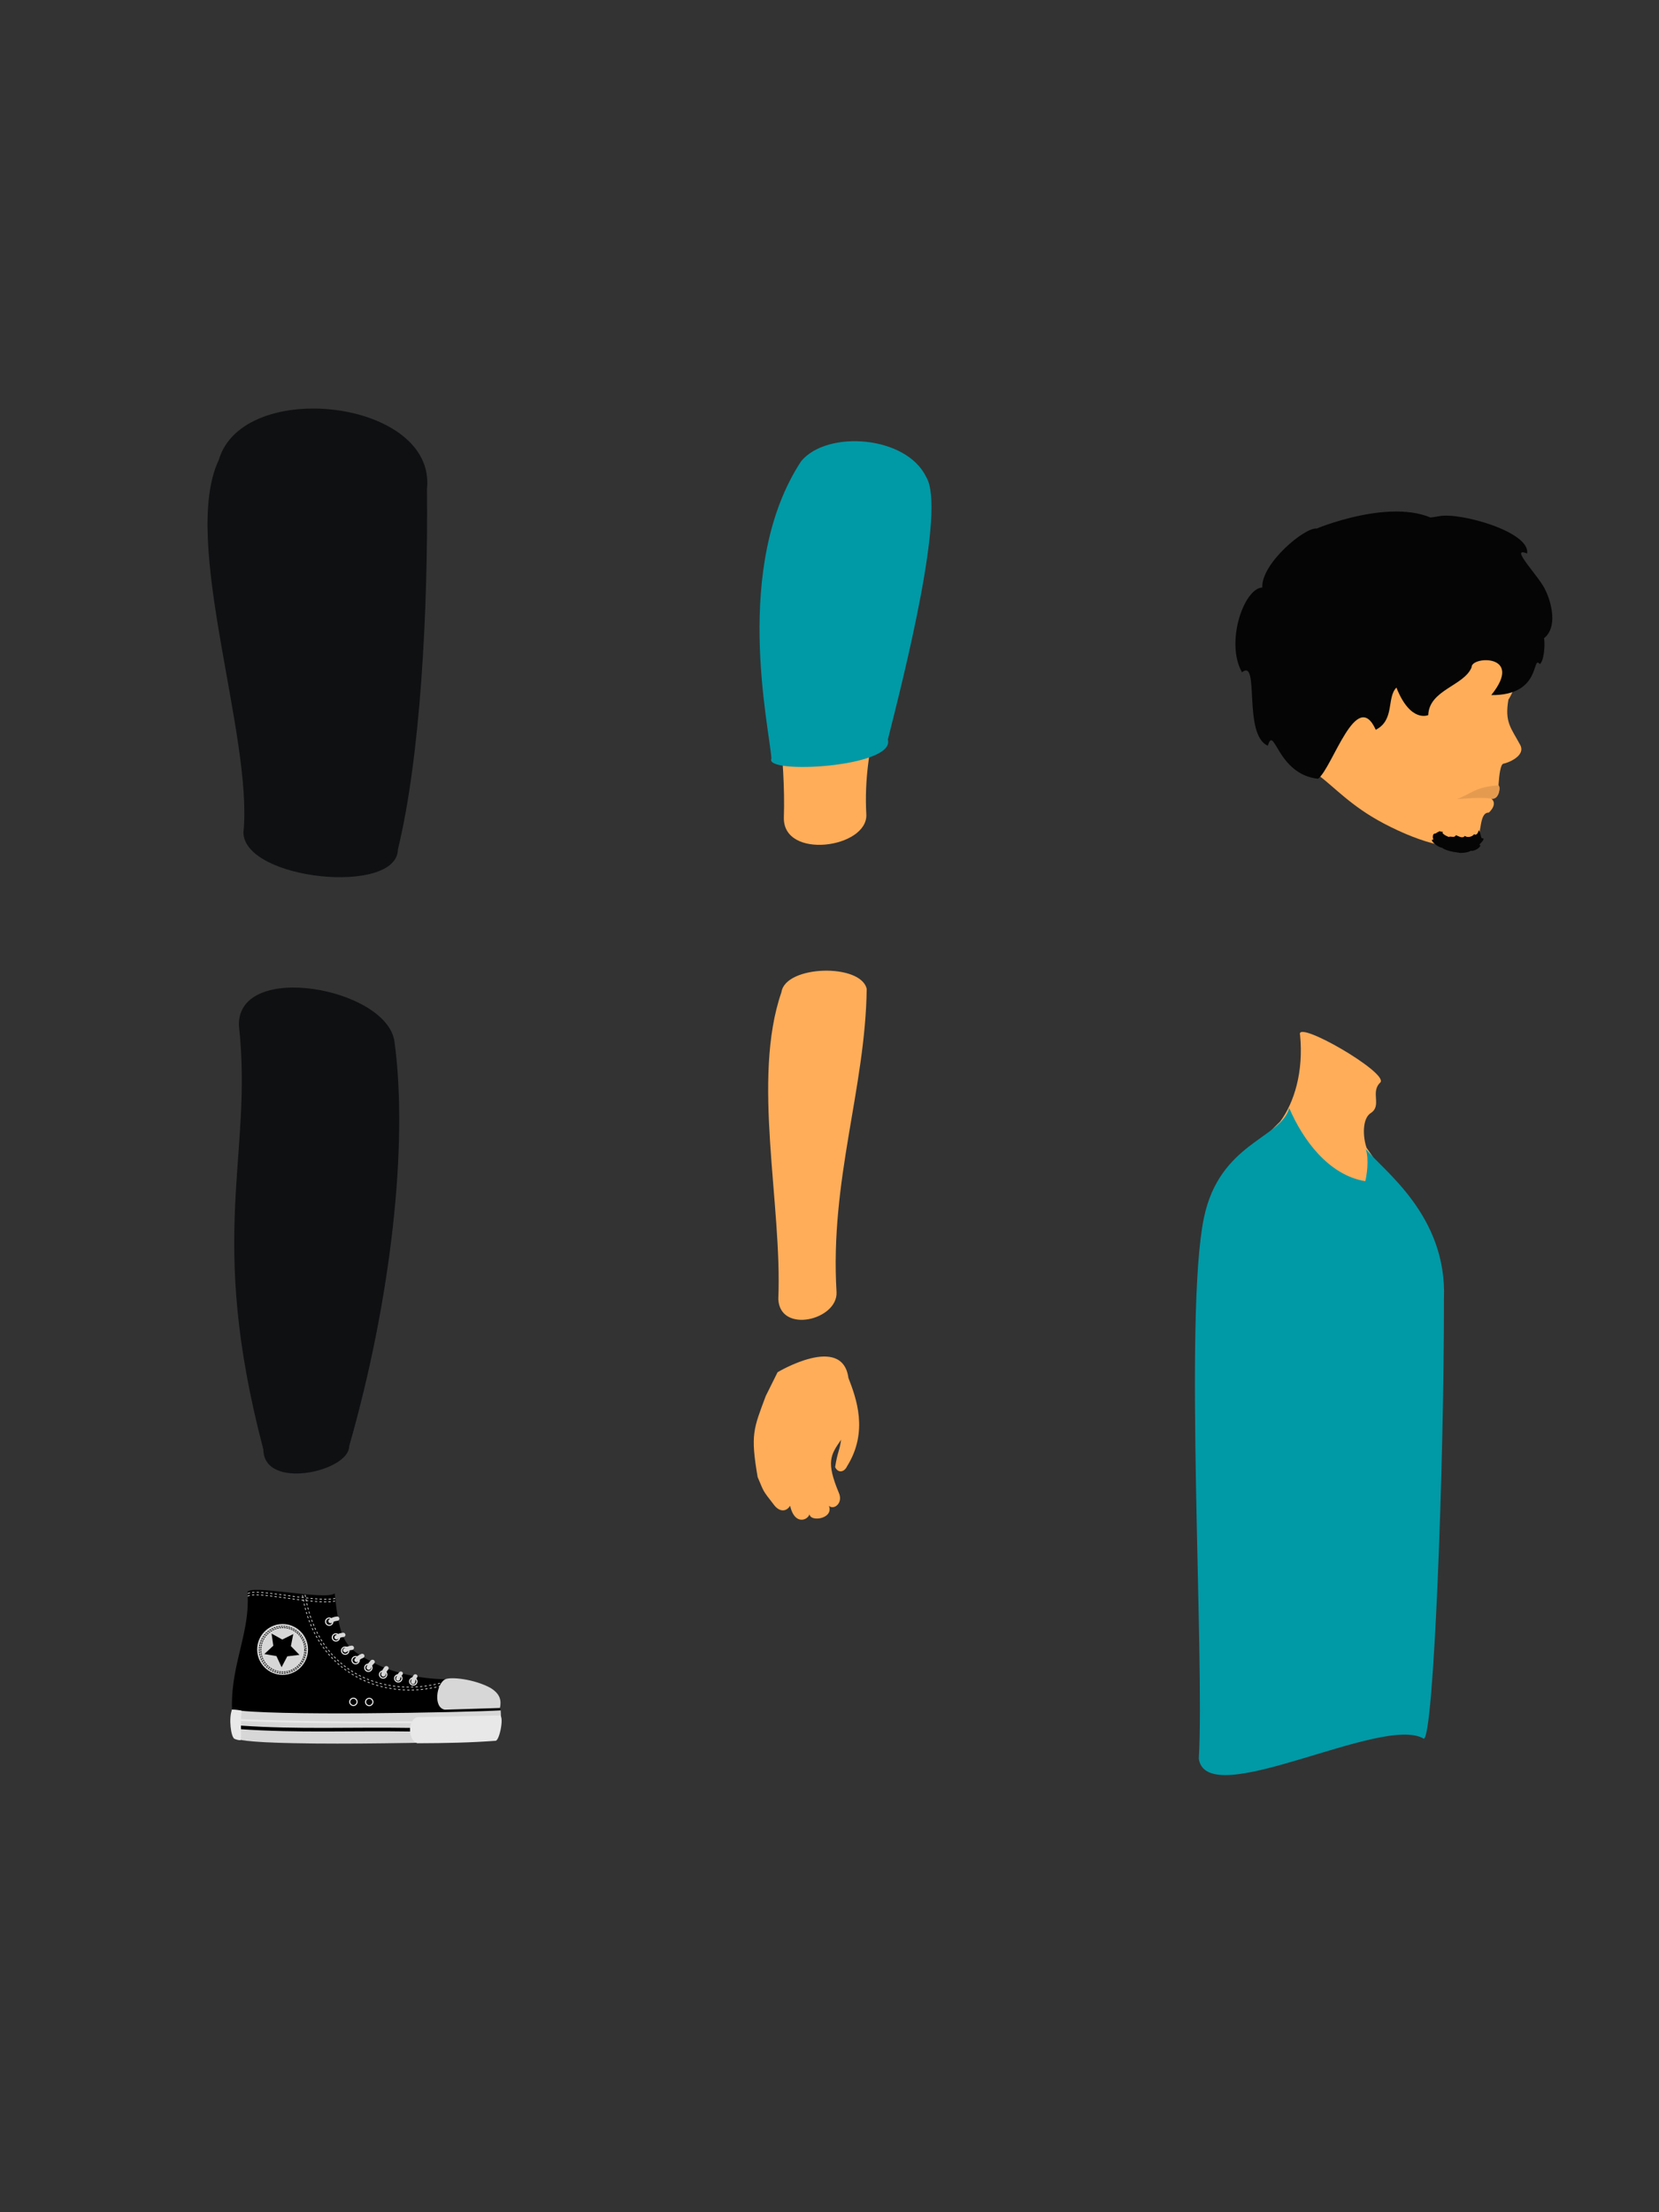 <?xml version="1.0" encoding="UTF-8" standalone="no"?>
<!-- Created with Inkscape (http://www.inkscape.org/) -->

<svg
   width="45mm"
   height="60mm"
   viewBox="0 0 45 60"
   version="1.1"
   id="svg1"
   xml:space="preserve"
   inkscape:version="1.3 (0e150ed6c4, 2023-07-21)"
   sodipodi:docname="player_color.svg"
   xmlns:inkscape="http://www.inkscape.org/namespaces/inkscape"
   xmlns:sodipodi="http://sodipodi.sourceforge.net/DTD/sodipodi-0.dtd"
   xmlns="http://www.w3.org/2000/svg"
   xmlns:svg="http://www.w3.org/2000/svg"><rect x="0" y="0" width="45" height="60" fill="#333333" stroke="none"/><sodipodi:namedview
     id="namedview1"
     pagecolor="#ffffff"
     bordercolor="#000000"
     borderopacity="0.25"
     inkscape:showpageshadow="2"
     inkscape:pageopacity="0.0"
     inkscape:pagecheckerboard="false"
     inkscape:deskcolor="#d1d1d1"
     inkscape:document-units="mm"
     inkscape:zoom="45.254834"
     inkscape:cx="149.59728"
     inkscape:cy="73.616445"
     inkscape:window-width="1920"
     inkscape:window-height="1017"
     inkscape:window-x="-8"
     inkscape:window-y="-8"
     inkscape:window-maximized="1"
     inkscape:current-layer="g10"
     inkscape:clip-to-page="false" /><defs
     id="defs1" /><g
     inkscape:label="Camada 1"
     inkscape:groupmode="layer"
     id="layer1"
     transform="translate(-10.584,-19.936)"><g
       id="g16"
       inkscape:label="corpo"
       transform="matrix(0.72,-0.029,0.029,0.72,23.663,37.295)"><path
         style="fill:#ffad59;fill-opacity:1;stroke-width:0.265"
         d="m 33.114,17.998 c -0.409,0.35 0.036,0.876 -0.409,1.137 -0.334,0.196 -0.337,0.887 -0.21,1.301 1.053,1.64 2.442,4.148 2.481,5.689 -0.594,6.024 -1.376,16.199 -1.376,16.199 0.01,0.829 -7.019,-1.179 -7.057,-2.353 0,0 -0.726,-13.141 0.416,-16.779 0.648,-2.063 1.159,-2.832 2.329,-3.877 0.555,-0.692 0.957,-1.838 0.877,-3.222 -0.169,-0.625 3.282,1.561 2.948,1.905 z"
         id="path1"
         sodipodi:nodetypes="csccccsccc" /><path
         style="fill:#0099a6;fill-opacity:1;stroke-width:0.272"
         d="m 32.395,21.691 c 0.056,-0.177 0.186,-0.811 0.067,-1.216 0.588,0.817 2.969,2.606 2.714,5.765 -0.242,6.201 -1.053,16.568 -1.428,16.505 -1.506,-0.993 -8.266,2.452 -8.489,0.414 0.377,-3.762 0.104,-16.717 1.012,-20.336 0.702,-2.801 3.011,-2.862 3.376,-3.998 0.456,1.201 1.374,2.583 2.748,2.865 z"
         id="path1-0"
         sodipodi:nodetypes="cccccsccc" /></g><g
       id="g17"
       inkscape:label="perna_d"
       transform="matrix(0.767,0,0,0.727,3.924,-3.114)"><path
         style="fill:#0f1012;fill-opacity:1;stroke:none;stroke-width:0.235;stroke-opacity:1"
         d="m 16.42,48.867 c -1.357,3.004 1.222,10.302 0.871,13.901 0.042,1.779 5.439,2.346 5.464,0.629 0.792,-3.429 1.07,-8.89 1.028,-13.451 0.339,-3.331 -6.513,-4.165 -7.363,-1.079 z"
         id="path2"
         sodipodi:nodetypes="cccccc" /><path
         style="fill:#0f1012;fill-opacity:1;stroke:none;stroke-width:0.27;stroke-opacity:1"
         d="m 17.132,69.971 c -0.065,-2.442 5.254,-1.407 5.502,0.599 0.496,3.828 -0.127,9.656 -1.602,15.088 0.006,0.944 -3.021,1.665 -3.035,0.125 -2.02,-8.107 -0.356,-10.895 -0.864,-15.813 z"
         id="path3"
         sodipodi:nodetypes="ccccc" /><path
         style="fill:#000000;fill-opacity:1;stroke:none;stroke-width:0.234;stroke-opacity:1"
         d="m 20.52,91.149 c 0.175,1.825 0.386,2.057 1.366,2.582 0.675,0.381 1.638,0.606 2.516,0.621 0.639,0.011 1.15,0.076 1.553,0.295 0.662,0.327 0.439,2.068 0.147,1.975 -0.403,0.071 -9.012,0.29 -9.092,-0.098 -0.469,-2.313 0.547,-3.605 0.426,-5.407 8.47e-4,-0.338 2.757,0.315 3.084,0.033 z"
         id="path4"
         sodipodi:nodetypes="ccsccccc" /><path
         id="path4-9"
         style="fill:#d7d7d7;fill-opacity:1;stroke:none;stroke-width:0.234;stroke-opacity:1"
         d="m 16.882,95.48 c 0.009,0.328 0.046,0.675 0.122,1.05 0.08,0.389 8.708,0.169 9.112,0.098 0.175,0.056 0.324,-0.549 0.273,-1.113 -1.263,0.075 -8.3,0.224 -9.507,-0.034 z" /><ellipse
         style="fill:#d7d7d7;fill-opacity:1;stroke-width:0.354"
         id="path9"
         cx="18.677"
         cy="93.242"
         rx="0.9"
         ry="0.949" /><ellipse
         style="fill:none;fill-opacity:1;stroke:#ffffff;stroke-width:0.037;stroke-dasharray:none;stroke-opacity:1"
         id="path11-7"
         cx="21.741"
         cy="95.201"
         rx="0.129"
         ry="0.136" /><ellipse
         style="fill:none;fill-opacity:1;stroke:#ffffff;stroke-width:0.037;stroke-dasharray:none;stroke-opacity:1"
         id="path11-7-5"
         cx="20.327"
         cy="92.205"
         rx="0.129"
         ry="0.136" /><ellipse
         style="fill:none;fill-opacity:1;stroke:#ffffff;stroke-width:0.037;stroke-dasharray:none;stroke-opacity:1"
         id="path11-7-0"
         cx="20.563"
         cy="92.792"
         rx="0.129"
         ry="0.136" /><ellipse
         style="fill:none;fill-opacity:1;stroke:#ffffff;stroke-width:0.037;stroke-dasharray:none;stroke-opacity:1"
         id="path11-7-3"
         cx="20.891"
         cy="93.286"
         rx="0.129"
         ry="0.136" /><ellipse
         style="fill:none;fill-opacity:1;stroke:#ffffff;stroke-width:0.037;stroke-dasharray:none;stroke-opacity:1"
         id="path11-7-6"
         cx="21.259"
         cy="93.642"
         rx="0.129"
         ry="0.136" /><ellipse
         style="fill:none;fill-opacity:1;stroke:#ffffff;stroke-width:0.037;stroke-dasharray:none;stroke-opacity:1"
         id="path11-7-60"
         cx="21.71"
         cy="93.925"
         rx="0.129"
         ry="0.136" /><ellipse
         style="fill:none;fill-opacity:1;stroke:#ffffff;stroke-width:0.037;stroke-dasharray:none;stroke-opacity:1"
         id="path11-7-2"
         cx="22.233"
         cy="94.177"
         rx="0.129"
         ry="0.136" /><ellipse
         style="fill:none;fill-opacity:1;stroke:#ffffff;stroke-width:0.037;stroke-dasharray:none;stroke-opacity:1"
         id="path11-7-62"
         cx="22.768"
         cy="94.321"
         rx="0.129"
         ry="0.136" /><ellipse
         style="fill:none;fill-opacity:1;stroke:#ffffff;stroke-width:0.037;stroke-dasharray:none;stroke-opacity:1"
         id="path11-7-21"
         cx="23.298"
         cy="94.436"
         rx="0.129"
         ry="0.136" /><ellipse
         style="fill:none;fill-opacity:1;stroke:#ffffff;stroke-width:0.037;stroke-dasharray:none;stroke-opacity:1"
         id="path11-7-8"
         cx="21.181"
         cy="95.196"
         rx="0.129"
         ry="0.136" /><path
         style="fill:#d7d7d7;fill-opacity:1;stroke:none;stroke-width:0.067;stroke-dasharray:none;stroke-opacity:1"
         d="m 26.365,95.425 c 0.055,-0.286 0.006,-0.526 -0.335,-0.748 -0.567,-0.331 -1.438,-0.431 -1.616,-0.314 -0.3,0.182 -0.412,1.048 2.4e-5,1.126 z"
         id="path11"
         sodipodi:nodetypes="ccccc" /><path
         sodipodi:type="star"
         style="fill:#000000;fill-opacity:1;stroke:none;stroke-width:0.067;stroke-dasharray:none;stroke-opacity:1"
         id="path12"
         inkscape:flatsided="false"
         sodipodi:sides="5"
         sodipodi:cx="27.555065"
         sodipodi:cy="167.82738"
         sodipodi:r1="1.8922384"
         sodipodi:r2="0.94611907"
         sodipodi:arg1="0.78539816"
         sodipodi:arg2="1.4137167"
         inkscape:rounded="0"
         inkscape:randomized="0"
         d="m 28.893,169.165 -1.19,-0.404 -1.007,0.752 0.016,-1.256 -1.026,-0.726 1.2,-0.373 0.373,-1.2 0.726,1.026 1.256,-0.016 -0.752,1.007 z"
         transform="matrix(0.238,0.263,-0.25,0.251,54.056,43.844)"
         inkscape:transform-center-x="0.0037032833"
         inkscape:transform-center-y="0.044272914" /><path
         style="fill:none;fill-opacity:1;stroke:#d7d7d7;stroke-width:0.027;stroke-dasharray:0.08,0.08;stroke-opacity:1;stroke-dashoffset:0"
         d="m 19.473,91.204 c 0.47,2.994 2.858,3.84 4.841,3.28"
         id="path13"
         sodipodi:nodetypes="cc" /><path
         style="fill:none;fill-opacity:1;stroke:#d7d7d7;stroke-width:0.027;stroke-dasharray:0.08, 0.08;stroke-dashoffset:0;stroke-opacity:1"
         d="m 19.379,91.219 c 0.47,2.994 2.911,3.945 4.895,3.385"
         id="path13-3"
         sodipodi:nodetypes="cc" /><path
         style="fill:none;fill-opacity:1;stroke:#d7d7d7;stroke-width:0.027;stroke-dasharray:0.08, 0.08;stroke-dashoffset:0;stroke-opacity:1"
         d="m 17.448,91.156 c 0.332,-0.209 2.271,0.333 3.086,0.185"
         id="path14"
         sodipodi:nodetypes="cc" /><path
         style="fill:none;fill-opacity:1;stroke:#d7d7d7;stroke-width:0.027;stroke-dasharray:0.08, 0.08;stroke-dashoffset:0;stroke-opacity:1"
         d="m 17.443,91.254 c 0.332,-0.209 2.271,0.333 3.086,0.185"
         id="path14-2"
         sodipodi:nodetypes="cc" /><path
         style="fill:none;fill-opacity:1;stroke:#d7d7d7;stroke-width:0.161;stroke-linecap:round;stroke-dasharray:none;stroke-dashoffset:0;stroke-opacity:1"
         d="m 20.376,92.183 c 0.095,-0.073 0.143,-0.076 0.229,-0.09"
         id="path15"
         sodipodi:nodetypes="cc" /><path
         style="fill:none;fill-opacity:1;stroke:#d7d7d7;stroke-width:0.161;stroke-linecap:round;stroke-dasharray:none;stroke-dashoffset:0;stroke-opacity:1"
         d="m 20.59,92.788 c 0.095,-0.073 0.143,-0.076 0.229,-0.09"
         id="path15-4"
         sodipodi:nodetypes="cc" /><path
         style="fill:none;fill-opacity:1;stroke:#d7d7d7;stroke-width:0.161;stroke-linecap:round;stroke-dasharray:none;stroke-dashoffset:0;stroke-opacity:1"
         d="m 20.893,93.271 c 0.095,-0.073 0.143,-0.076 0.229,-0.09"
         id="path15-2"
         sodipodi:nodetypes="cc" /><path
         style="fill:none;fill-opacity:1;stroke:#d7d7d7;stroke-width:0.161;stroke-linecap:round;stroke-dasharray:none;stroke-dashoffset:0;stroke-opacity:1"
         d="m 21.296,93.636 c 0.072,-0.098 0.118,-0.115 0.196,-0.153"
         id="path15-23"
         sodipodi:nodetypes="cc" /><path
         style="fill:none;fill-opacity:1;stroke:#d7d7d7;stroke-width:0.161;stroke-linecap:round;stroke-dasharray:none;stroke-dashoffset:0;stroke-opacity:1"
         d="m 21.724,93.921 c 0.035,-0.119 0.072,-0.151 0.133,-0.216"
         id="path15-0"
         sodipodi:nodetypes="cc" /><path
         style="fill:none;fill-opacity:1;stroke:#d7d7d7;stroke-width:0.161;stroke-linecap:round;stroke-dasharray:none;stroke-dashoffset:0;stroke-opacity:1"
         d="m 22.241,94.174 c 0.021,-0.122 0.054,-0.16 0.106,-0.232"
         id="path15-26"
         sodipodi:nodetypes="cc" /><path
         style="fill:none;fill-opacity:1;stroke:#d7d7d7;stroke-width:0.145;stroke-linecap:round;stroke-dasharray:none;stroke-dashoffset:0;stroke-opacity:1"
         d="m 22.76,94.339 c 0.019,-0.106 0.05,-0.139 0.099,-0.202"
         id="path15-26-8"
         sodipodi:nodetypes="cc" /><path
         style="fill:none;fill-opacity:1;stroke:#d7d7d7;stroke-width:0.15;stroke-linecap:round;stroke-dasharray:none;stroke-dashoffset:0;stroke-opacity:1"
         d="m 23.291,94.458 c 0.009,-0.111 0.037,-0.147 0.081,-0.216"
         id="path15-26-3"
         sodipodi:nodetypes="cc" /><ellipse
         style="fill:none;fill-opacity:1;stroke:#000000;stroke-width:0.029;stroke-linecap:butt;stroke-dasharray:0.059, 0.029;stroke-dashoffset:0;stroke-opacity:1"
         id="path16"
         cx="18.68"
         cy="93.254"
         rx="0.827"
         ry="0.879" /><ellipse
         style="fill:none;fill-opacity:1;stroke:#000000;stroke-width:0.028;stroke-linecap:butt;stroke-dasharray:0.055, 0.028;stroke-dashoffset:0;stroke-opacity:1"
         id="path16-9"
         cx="18.686"
         cy="93.254"
         rx="0.776"
         ry="0.825" /><path
         style="fill:none;fill-opacity:1;stroke:#000000;stroke-width:0.134;stroke-linecap:butt;stroke-dasharray:none;stroke-dashoffset:0;stroke-opacity:1"
         d="m 17.171,96.148 c 2.072,0.151 3.916,0.051 6.076,0.088"
         id="path23"
         sodipodi:nodetypes="cc" /><path
         id="rect23"
         style="fill:#e8e8e8;fill-opacity:1;stroke-width:0.119"
         d="m 23.458,95.766 2.868,-0.063 c 0.214,-0.084 0.03,0.958 -0.121,0.946 -0.83,0.067 -1.77,0.089 -2.758,0.092 -0.341,-0.086 -0.367,-0.901 0.01,-0.975 z"
         sodipodi:nodetypes="cccccc" /><path
         style="fill:#e8e8e8;fill-opacity:1;stroke:none;stroke-width:0.134;stroke-linecap:butt;stroke-dasharray:none;stroke-dashoffset:0;stroke-opacity:1"
         d="m 16.89,95.485 c 0.026,-0.003 0.341,0.016 0.341,0.053 -0.055,0.339 -0.002,0.917 -0.034,1.089 -0.105,0.003 -0.162,-0.03 -0.212,-0.046 -0.14,-0.046 -0.22,-0.802 -0.094,-1.096 z"
         id="path24"
         sodipodi:nodetypes="cccscc" /><path
         style="fill:none;fill-opacity:1;stroke:#e8e8e8;stroke-width:0.067;stroke-linecap:butt;stroke-dasharray:none;stroke-dashoffset:0;stroke-opacity:1"
         d="m 17.158,95.875 c 2.002,0.087 4.155,0.099 6.157,0.081"
         id="path25"
         sodipodi:nodetypes="cc" /></g><g
       id="g10"
       transform="matrix(0.934,-0.011,0.011,0.934,18.486,22.233)"
       inkscape:label="cabeca"><path
         style="fill:#ffad59;fill-opacity:1;stroke:none;stroke-width:0.265;stroke-opacity:1"
         d="m 31.462,21.82 c 1.135,0.613 2.174,0.889 2.663,0.574 0.205,-0.192 0.096,-0.861 0.4,-0.85 0.132,-0.12 0.266,-0.344 -0.026,-0.462 0.274,0.228 0.399,-0.254 0.315,-0.328 0.023,-0.299 0.065,-0.615 0.153,-0.626 0.105,-0.013 0.661,-0.211 0.491,-0.538 -0.26,-0.499 -0.45,-0.662 -0.326,-1.322 0.3,-0.413 0.896,-2.469 0.1,-3.859 -1.181,-1.828 -5.424,-2.35 -6.863,0.082 -0.806,1.348 -1.166,3.809 0.195,5.136 l 1.046,0.791 c 0.423,0.32 0.924,0.899 1.852,1.401 z"
         id="path5"
         sodipodi:nodetypes="sccccssccccss"
         inkscape:label="cabeca" /><path
         style="fill:#050505;fill-opacity:1;stroke:none;stroke-width:0.239;stroke-opacity:1"
         d="m 34.075,17.315 c -0.218,0.54 -1.244,0.641 -1.277,1.377 0,0 -0.514,0.234 -0.915,-0.809 -0.292,0.289 -0.052,0.939 -0.614,1.218 -0.545,-1.25 -1.261,1.075 -1.692,1.403 -1.19,-0.142 -1.252,-1.61 -1.447,-0.977 -0.733,-0.327 -0.195,-2.559 -0.726,-2.141 -0.479,-0.874 0.084,-2.437 0.619,-2.455 -0.027,-0.698 1.266,-1.748 1.6,-1.692 -0.437,0.178 1.94,-0.891 3.322,-0.276 -0.251,0.012 0.038,-0.005 0.247,-0.043 0.598,-0.109 2.64,0.486 2.532,1.115 -0.548,-0.234 0.365,0.687 0.523,1.079 0.142,0.294 0.391,1.114 -0.12,1.428 0.096,-0.348 0.111,0.579 -0.072,0.708 -0.236,-0.29 0.06,0.916 -1.42,0.883 0.984,-1.192 -0.575,-1.14 -0.561,-0.817 z"
         id="path6"
         sodipodi:nodetypes="ccccccccccscccccc"
         inkscape:label="cabelo" /><path
         style="fill:#050505;fill-opacity:1;stroke:none;stroke-width:0.029;stroke-opacity:1"
         d="m 33.19,22.085 c -0.068,0.032 0.066,0.117 0.16,0.152 0.074,-0.031 0.165,0.044 0.209,-0.049 0.082,0.028 0.186,0.113 0.263,0.024 0.041,0.047 0.192,0.052 0.268,-0.046 0.069,0.053 0.124,-0.051 0.132,-0.118 0.083,0.114 0.047,0.276 0.125,0.236 0.072,0.062 -0.185,0.208 -0.079,0.203 -0.008,0.092 -0.213,0.185 -0.286,0.159 -0.054,0.055 -0.315,0.072 -0.355,0.05 0.074,0.008 -0.335,-0.029 -0.47,-0.146 0.035,0.012 -0.006,-0.002 -0.037,-0.009 -0.09,-0.022 -0.312,-0.193 -0.245,-0.236 0.054,0.046 0.004,-0.05 0.016,-0.088 0.005,-0.03 -5.01e-4,-0.088 0.094,-0.087 -0.042,0.022 0.046,-0.046 0.081,-0.047 0.002,-0.034 0.053,0.004 0.124,0.002 z"
         id="path6-2"
         sodipodi:nodetypes="cccccccccccsccccc"
         inkscape:label="cavanhaque" /><path
         style="fill:#e59b4f;fill-opacity:1;stroke:none;stroke-width:0.021;stroke-linecap:butt;stroke-dasharray:none;stroke-dashoffset:0;stroke-opacity:1"
         d="m 34.595,21.134 c -0.424,-0.041 -0.755,0.001 -0.99,0.006 0.402,-0.139 0.533,-0.349 1.208,-0.384 0.071,0.046 0.008,0.447 -0.218,0.378 z"
         id="path20"
         sodipodi:nodetypes="ccccc" /></g><g
       id="g2"
       inkscape:label="braco_d"
       transform="matrix(0.934,0,0,0.934,17.499,26.374)"><g
         id="g11"
         inkscape:label="braco_d"
         transform="matrix(0.76,-0.134,0.134,0.76,3.837,-5.219)"><path
           style="fill:#ffad59;fill-opacity:1;stroke:none;stroke-width:0.311;stroke-opacity:1"
           d="m 12.84,17.842 c -3.09,3.452 -2.19,8.577 -3.097,12.898 -0.332,1.585 2.924,1.697 3.075,0.429 0.609,-5.095 5.036,-8.193 3.885,-12.637 -0.863,-1.097 -3.004,-1.455 -3.864,-0.69 z"
           id="path7"
           sodipodi:nodetypes="cssccc" /><path
           style="fill:#0099a6;fill-opacity:1;stroke:none;stroke-width:0.36;stroke-opacity:1"
           d="m 9.666,28.485 c -0.411,0.543 4.543,1.137 4.439,0.057 1.033,-2.303 3.673,-8.168 3.134,-9.484 -0.47,-1.662 -3.361,-2.391 -4.53,-1.397 -3.248,3.453 -2.915,9.647 -3.044,10.824 z"
           id="path7-9"
           sodipodi:nodetypes="cccccc" /></g><g
         id="g12"
         inkscape:label="antibraco_d"
         transform="matrix(0.772,0,0,0.772,6.972,5.026)"
         style="fill:#ffad59;fill-opacity:1"><path
           style="fill:#ffad59;fill-opacity:1;stroke:none;stroke-width:0.242;stroke-opacity:1"
           d="m 10.657,33.422 c 0.057,1.324 2.247,0.789 2.191,-0.26 -0.254,-4.208 1.085,-7.666 1.135,-11.402 -0.212,-0.97 -3.056,-0.898 -3.207,0.119 -1.132,3.27 0.034,7.986 -0.119,11.543 z"
           id="path7-3"
           sodipodi:nodetypes="ccccc" /><path
           style="fill:#ffad59;fill-opacity:1;stroke:none;stroke-width:0.388;stroke-opacity:1"
           d="m 10.186,37.069 c -0.461,1.238 -0.581,1.446 -0.306,3.051 0.253,0.591 0.162,0.462 0.621,1.055 0.187,0.242 0.441,0.276 0.601,0.025 0.183,0.818 0.777,0.503 0.737,0.232 -0.123,0.415 0.928,0.294 0.722,-0.23 0.182,0.172 0.551,-0.099 0.371,-0.495 -0.483,-1.161 -0.308,-1.423 0.089,-1.991 -0.077,0.499 -0.124,0.399 -0.227,1.03 0.121,0.25 0.356,0.18 0.45,-0.032 0.815,-1.304 0.344,-2.567 0.051,-3.323 -0.228,-1.676 -2.665,-0.214 -2.665,-0.214 z"
           id="path8"
           sodipodi:nodetypes="ccscccccccccc" /></g></g></g></svg>
